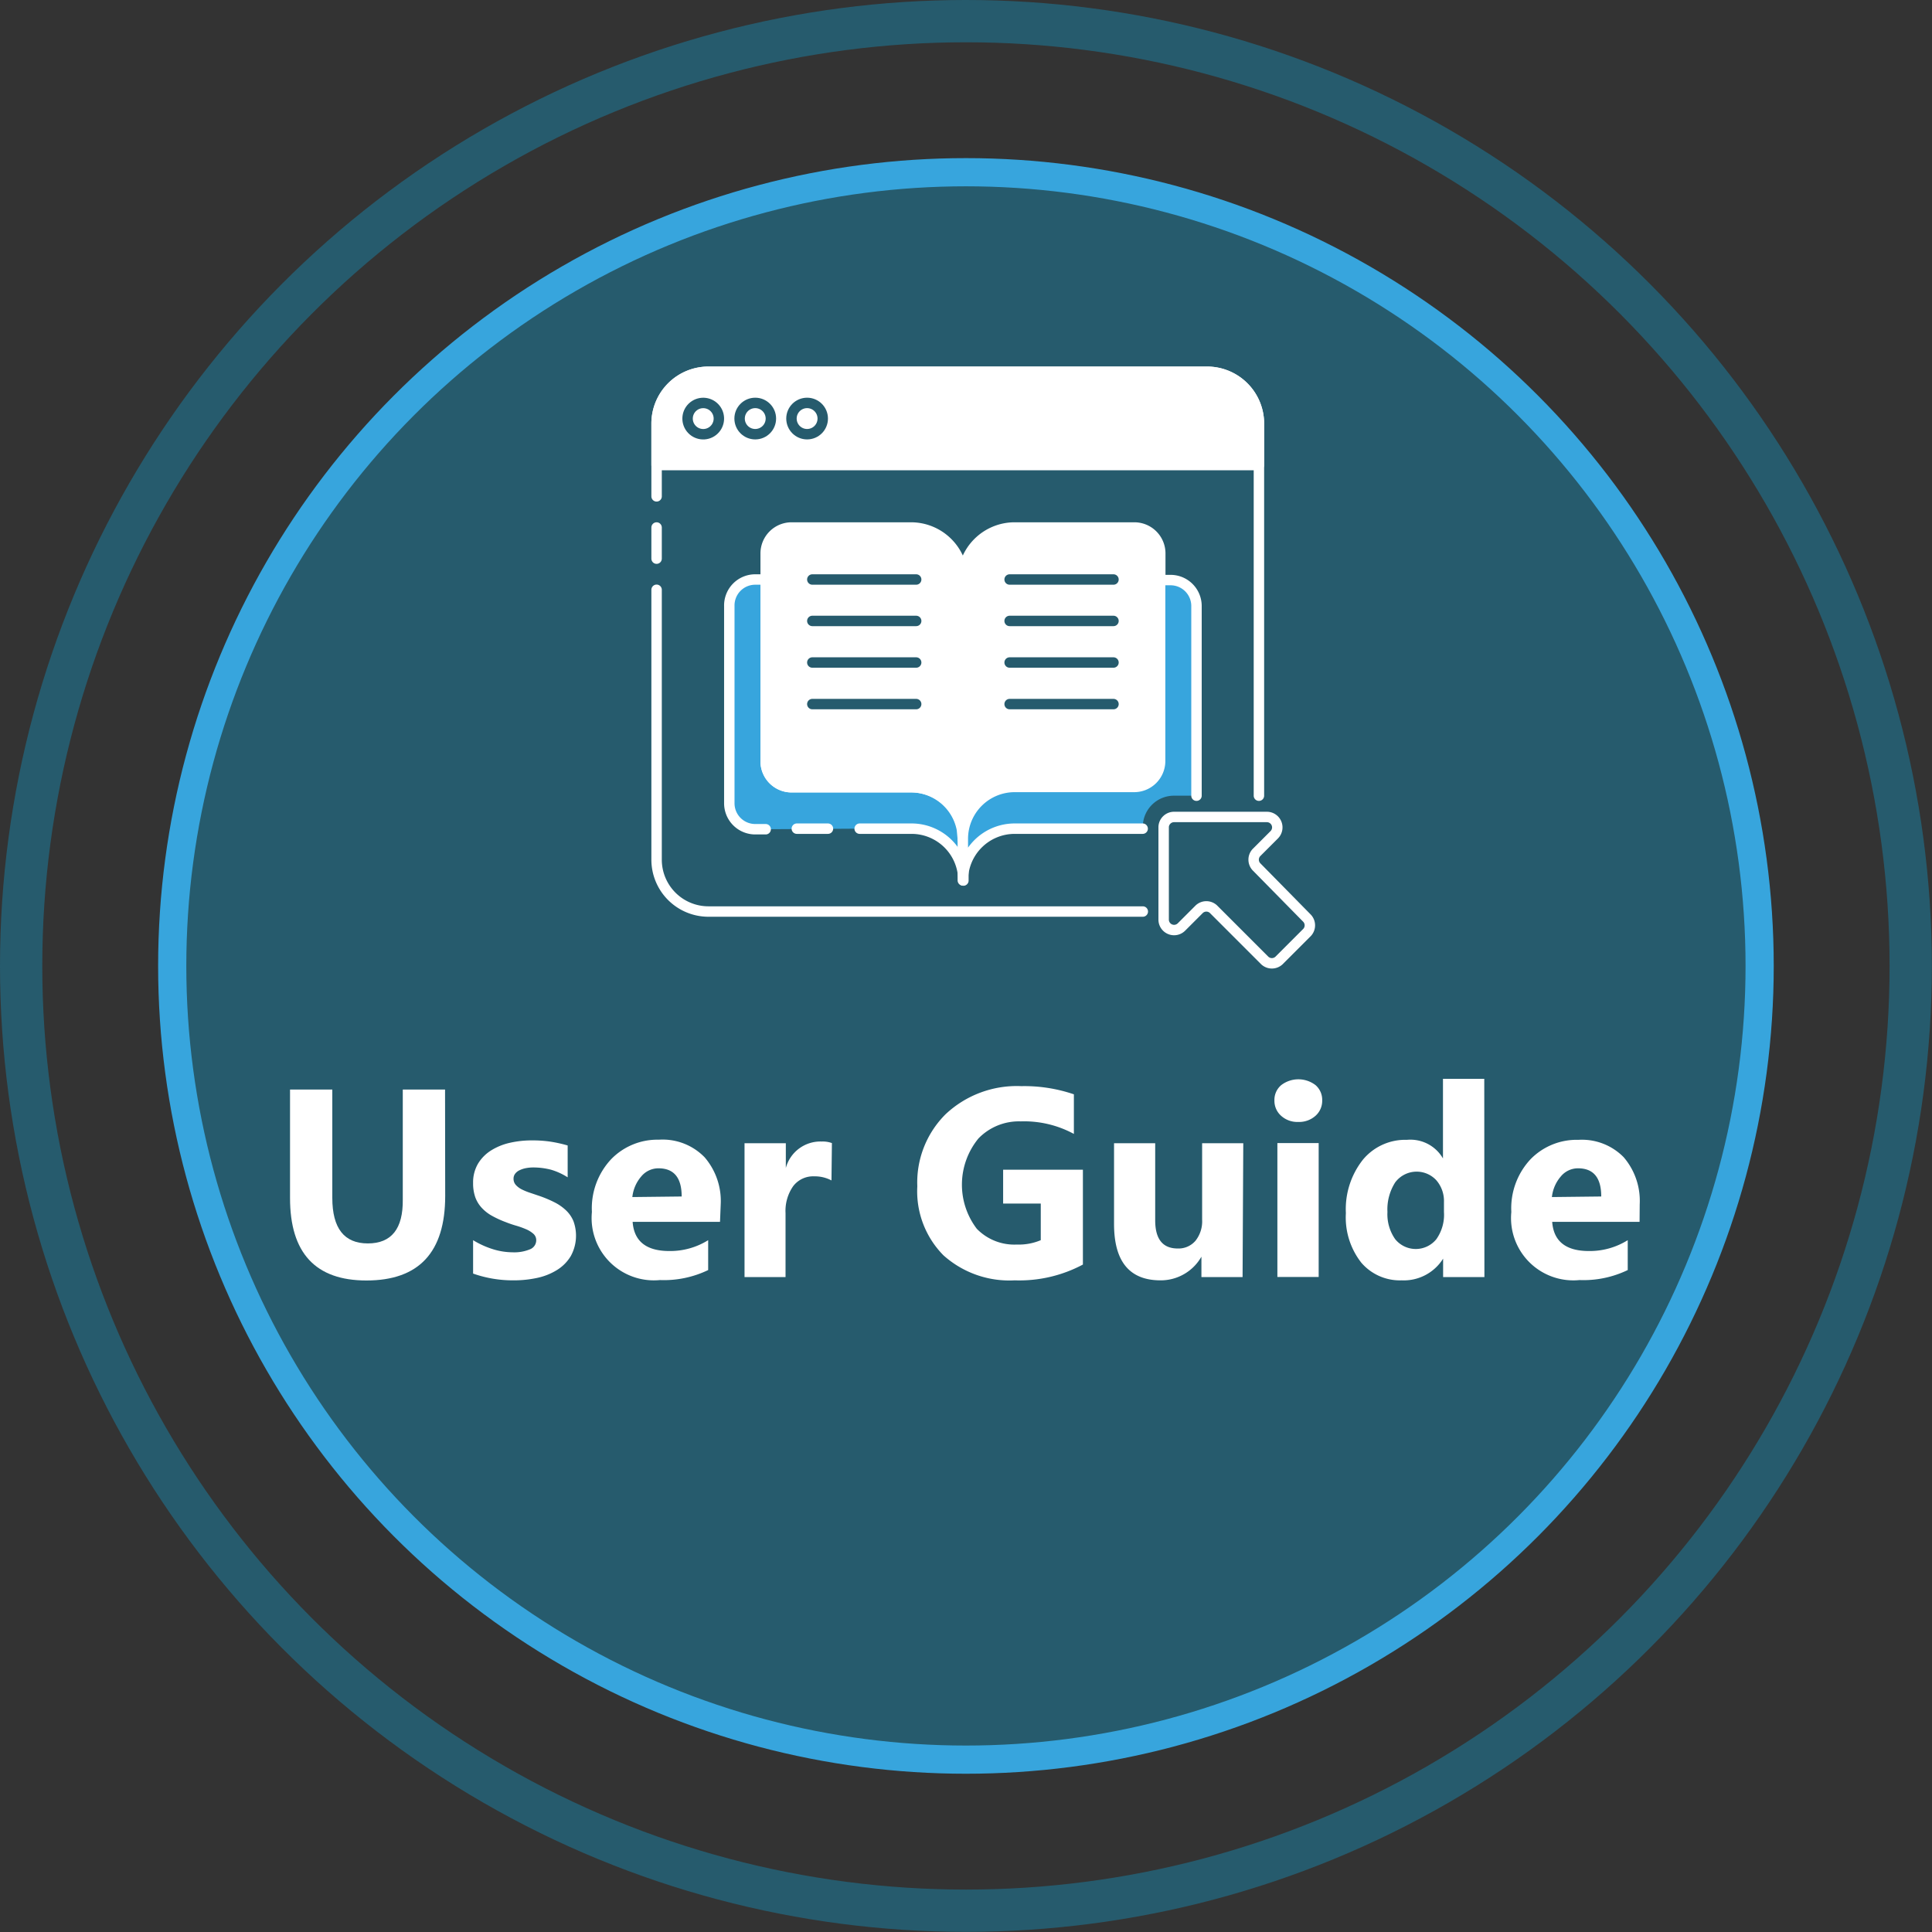 <svg xmlns="http://www.w3.org/2000/svg" viewBox="0 0 137.09 137.09"><rect x="0" y="0" width="137.09" height="137.09" fill="#333333" stroke="none"/><defs><style>.cls-1{fill:#265b6d;stroke:#37a5dd;stroke-width:2px;}.cls-1,.cls-2{stroke-miterlimit:10;}.cls-2,.cls-6{fill:none;}.cls-2,.cls-5{stroke:#265b6d;}.cls-2{stroke-width:3px;}.cls-3,.cls-4,.cls-5{fill:#fff;}.cls-4,.cls-6,.cls-7,.cls-8{stroke:#fff;}.cls-4,.cls-5,.cls-6,.cls-7,.cls-8{stroke-linecap:round;stroke-linejoin:round;stroke-width:0.74px;}.cls-7,.cls-9{fill:#37a5dd;}.cls-8{fill:#70b2e2;}</style></defs><title>bdclean_user_guide</title><g id="Layer_2" data-name="Layer 2"><g id="Layer_1-2" data-name="Layer 1"><circle class="cls-1" cx="68.54" cy="68.54" r="56.32"/><circle class="cls-2" cx="68.54" cy="68.54" r="67.04"/><path class="cls-3" d="M31.59,84.86q0,6-5.59,6-5.42,0-5.42-5.85V77.31h3V85q0,3.23,2.52,3.23t2.48-3.12V77.31h3Z"/><path class="cls-3" d="M33.57,90.37V88a6.23,6.23,0,0,0,1.44.65,4.78,4.78,0,0,0,1.36.21,2.91,2.91,0,0,0,1.23-.21.69.69,0,0,0,.45-.65.6.6,0,0,0-.21-.46,1.91,1.91,0,0,0-.52-.32,6,6,0,0,0-.7-.25q-.38-.11-.73-.25a7,7,0,0,1-1-.46,2.86,2.86,0,0,1-.72-.57,2.22,2.22,0,0,1-.45-.75,3,3,0,0,1-.15-1,2.61,2.61,0,0,1,.35-1.37,2.85,2.85,0,0,1,.93-.94,4.27,4.27,0,0,1,1.33-.54,6.92,6.92,0,0,1,1.55-.17A8.68,8.68,0,0,1,39,81a9.6,9.6,0,0,1,1.28.28v2.26A4.62,4.62,0,0,0,39.1,83a5.07,5.07,0,0,0-1.25-.16,2.82,2.82,0,0,0-.54.05,1.8,1.8,0,0,0-.45.15.83.83,0,0,0-.31.25.57.57,0,0,0-.11.35.64.64,0,0,0,.17.45,1.44,1.44,0,0,0,.44.32,4.32,4.32,0,0,0,.6.24l.65.22a8.42,8.42,0,0,1,1.06.45,3.42,3.42,0,0,1,.81.57,2.23,2.23,0,0,1,.52.76,3,3,0,0,1-.19,2.48,2.94,2.94,0,0,1-1,1,4.41,4.41,0,0,1-1.4.55,7.78,7.78,0,0,1-1.65.17A8.5,8.5,0,0,1,33.57,90.37Z"/><path class="cls-3" d="M51.09,86.7h-6.2q.15,2.07,2.61,2.07A5.09,5.09,0,0,0,50.25,88v2.12a7.24,7.24,0,0,1-3.42.71A4.42,4.42,0,0,1,42,86a5.09,5.09,0,0,1,1.37-3.75,4.57,4.57,0,0,1,3.38-1.38A4.15,4.15,0,0,1,50,82.12a4.76,4.76,0,0,1,1.14,3.35Zm-2.72-1.8q0-2-1.65-2a1.58,1.58,0,0,0-1.22.58,2.66,2.66,0,0,0-.63,1.46Z"/><path class="cls-3" d="M59,83.76a2.54,2.54,0,0,0-1.23-.29,1.78,1.78,0,0,0-1.49.7,3.06,3.06,0,0,0-.54,1.91v4.54H52.83v-9.5h2.93v1.76h0A2.54,2.54,0,0,1,58.31,81a1.89,1.89,0,0,1,.72.11Z"/><path class="cls-3" d="M76.84,89.73A9.58,9.58,0,0,1,72,90.85a7,7,0,0,1-5.06-1.78,6.46,6.46,0,0,1-1.85-4.89,6.83,6.83,0,0,1,2-5.11,7.37,7.37,0,0,1,5.38-2,10.9,10.9,0,0,1,3.73.58v2.81a7.41,7.41,0,0,0-3.77-.89,4,4,0,0,0-3,1.21,5.17,5.17,0,0,0-.12,6.41,3.71,3.71,0,0,0,2.84,1.12A4,4,0,0,0,73.85,88v-2.6H71.18V83h5.66Z"/><path class="cls-3" d="M88.17,90.62H85.25V89.17h0a3.32,3.32,0,0,1-2.9,1.68q-3.3,0-3.3-4V81.12h2.92v5.47q0,2,1.6,2a1.58,1.58,0,0,0,1.26-.55,2.22,2.22,0,0,0,.47-1.5V81.12h2.92Z"/><path class="cls-3" d="M92.12,79.61a1.71,1.71,0,0,1-1.22-.44,1.42,1.42,0,0,1-.47-1.08A1.37,1.37,0,0,1,90.91,77a2,2,0,0,1,2.44,0,1.38,1.38,0,0,1,.47,1.08,1.42,1.42,0,0,1-.47,1.09A1.74,1.74,0,0,1,92.12,79.61Zm1.45,11H90.64v-9.5h2.93Z"/><path class="cls-3" d="M105.33,90.62H102.4V89.31h0a3.29,3.29,0,0,1-2.94,1.54,3.6,3.6,0,0,1-2.87-1.26,5.2,5.2,0,0,1-1.09-3.51,5.66,5.66,0,0,1,1.2-3.78,3.9,3.9,0,0,1,3.13-1.42,2.67,2.67,0,0,1,2.56,1.32h0V76.55h2.93ZM102.46,86v-.71a2.25,2.25,0,0,0-.54-1.54A1.9,1.9,0,0,0,99,83.9a3.55,3.55,0,0,0-.55,2.1A3.07,3.07,0,0,0,99,87.93a1.88,1.88,0,0,0,2.92,0A3,3,0,0,0,102.46,86Z"/><path class="cls-3" d="M116.34,86.7h-6.2q.15,2.07,2.61,2.07A5.09,5.09,0,0,0,115.5,88v2.12a7.24,7.24,0,0,1-3.42.71A4.42,4.42,0,0,1,107.24,86a5.09,5.09,0,0,1,1.37-3.75A4.57,4.57,0,0,1,112,80.88a4.15,4.15,0,0,1,3.21,1.23,4.76,4.76,0,0,1,1.14,3.35Zm-2.72-1.8q0-2-1.65-2a1.58,1.58,0,0,0-1.22.58,2.66,2.66,0,0,0-.63,1.46Z"/><g id="Ebook_Bookstore" data-name="Ebook Bookstore"><path class="cls-4" d="M85.64,26.38H50.27a3.68,3.68,0,0,0-3.68,3.68V33H89.33V30.06A3.68,3.68,0,0,0,85.64,26.38Z"/><circle class="cls-5" cx="49.9" cy="29.7" r="1.11" transform="translate(-7.7 37.08) rotate(-38.06)"/><circle class="cls-5" cx="53.59" cy="29.7" r="1.11"/><circle class="cls-5" cx="57.27" cy="29.7" r="1.11"/><path class="cls-6" d="M89.33,56.46V30.06a3.68,3.68,0,0,0-3.68-3.68H50.27a3.68,3.68,0,0,0-3.68,3.68v5.16"/><path class="cls-6" d="M46.59,41.85V61a3.68,3.68,0,0,0,3.68,3.68H81.09"/><line class="cls-6" x1="46.59" y1="39.64" x2="46.59" y2="37.43"/><path class="cls-7" d="M61,58.8h3.68a3.68,3.68,0,0,1,3.68,3.68V59.54a3.68,3.68,0,0,0-3.68-3.68H56.17A1.84,1.84,0,0,1,54.33,54V41.12h-.74A1.84,1.84,0,0,0,51.75,43V57a1.84,1.84,0,0,0,1.84,1.84h.74"/><path class="cls-4" d="M68.25,58.8l.07.74a3.68,3.68,0,0,0-3.68-3.68H56.17A1.84,1.84,0,0,1,54.33,54V39.27a1.84,1.84,0,0,1,1.84-1.84h8.47a3.68,3.68,0,0,1,3.68,3.68V59.54"/><path class="cls-4" d="M68.4,58.8l-.07.74A3.68,3.68,0,0,1,72,55.85h8.47A1.84,1.84,0,0,0,82.33,54V39.27a1.84,1.84,0,0,0-1.84-1.84H72a3.68,3.68,0,0,0-3.68,3.68V59.54"/><line class="cls-5" x1="57.64" y1="41.12" x2="65.01" y2="41.12"/><line class="cls-5" x1="57.64" y1="44.06" x2="65.01" y2="44.06"/><line class="cls-5" x1="57.64" y1="47.01" x2="65.01" y2="47.01"/><line class="cls-5" x1="57.64" y1="49.96" x2="65.01" y2="49.96"/><line class="cls-5" x1="71.64" y1="41.12" x2="79.01" y2="41.12"/><line class="cls-5" x1="71.64" y1="44.06" x2="79.01" y2="44.06"/><line class="cls-5" x1="71.64" y1="47.01" x2="79.01" y2="47.01"/><line class="cls-5" x1="71.64" y1="49.96" x2="79.01" y2="49.96"/><line class="cls-8" x1="56.54" y1="58.8" x2="58.75" y2="58.8"/><path class="cls-6" d="M82.57,58.67v6.59a.74.74,0,0,0,1.26.52l1.27-1.27a.74.74,0,0,1,1,0l3.65,3.65a.74.74,0,0,0,1,0l2-2a.74.74,0,0,0,0-1L89.15,61.5a.74.74,0,0,1,0-1l1.27-1.27a.74.74,0,0,0-.52-1.26H83.3A.74.74,0,0,0,82.57,58.67Z"/><path class="cls-9" d="M81.09,58.67a2.21,2.21,0,0,1,2.21-2.21h1.6V43a1.84,1.84,0,0,0-1.84-1.84h-.74V54a1.84,1.84,0,0,1-1.84,1.84H72a3.68,3.68,0,0,0-3.68,3.68v2.95A3.68,3.68,0,0,1,72,58.8h9.08Z"/><path class="cls-6" d="M84.9,56.46V43a1.84,1.84,0,0,0-1.84-1.84h-.74V54a1.84,1.84,0,0,1-1.84,1.84H72a3.68,3.68,0,0,0-3.68,3.68v2.95A3.68,3.68,0,0,1,72,58.8h9.08"/></g></g></g></svg>